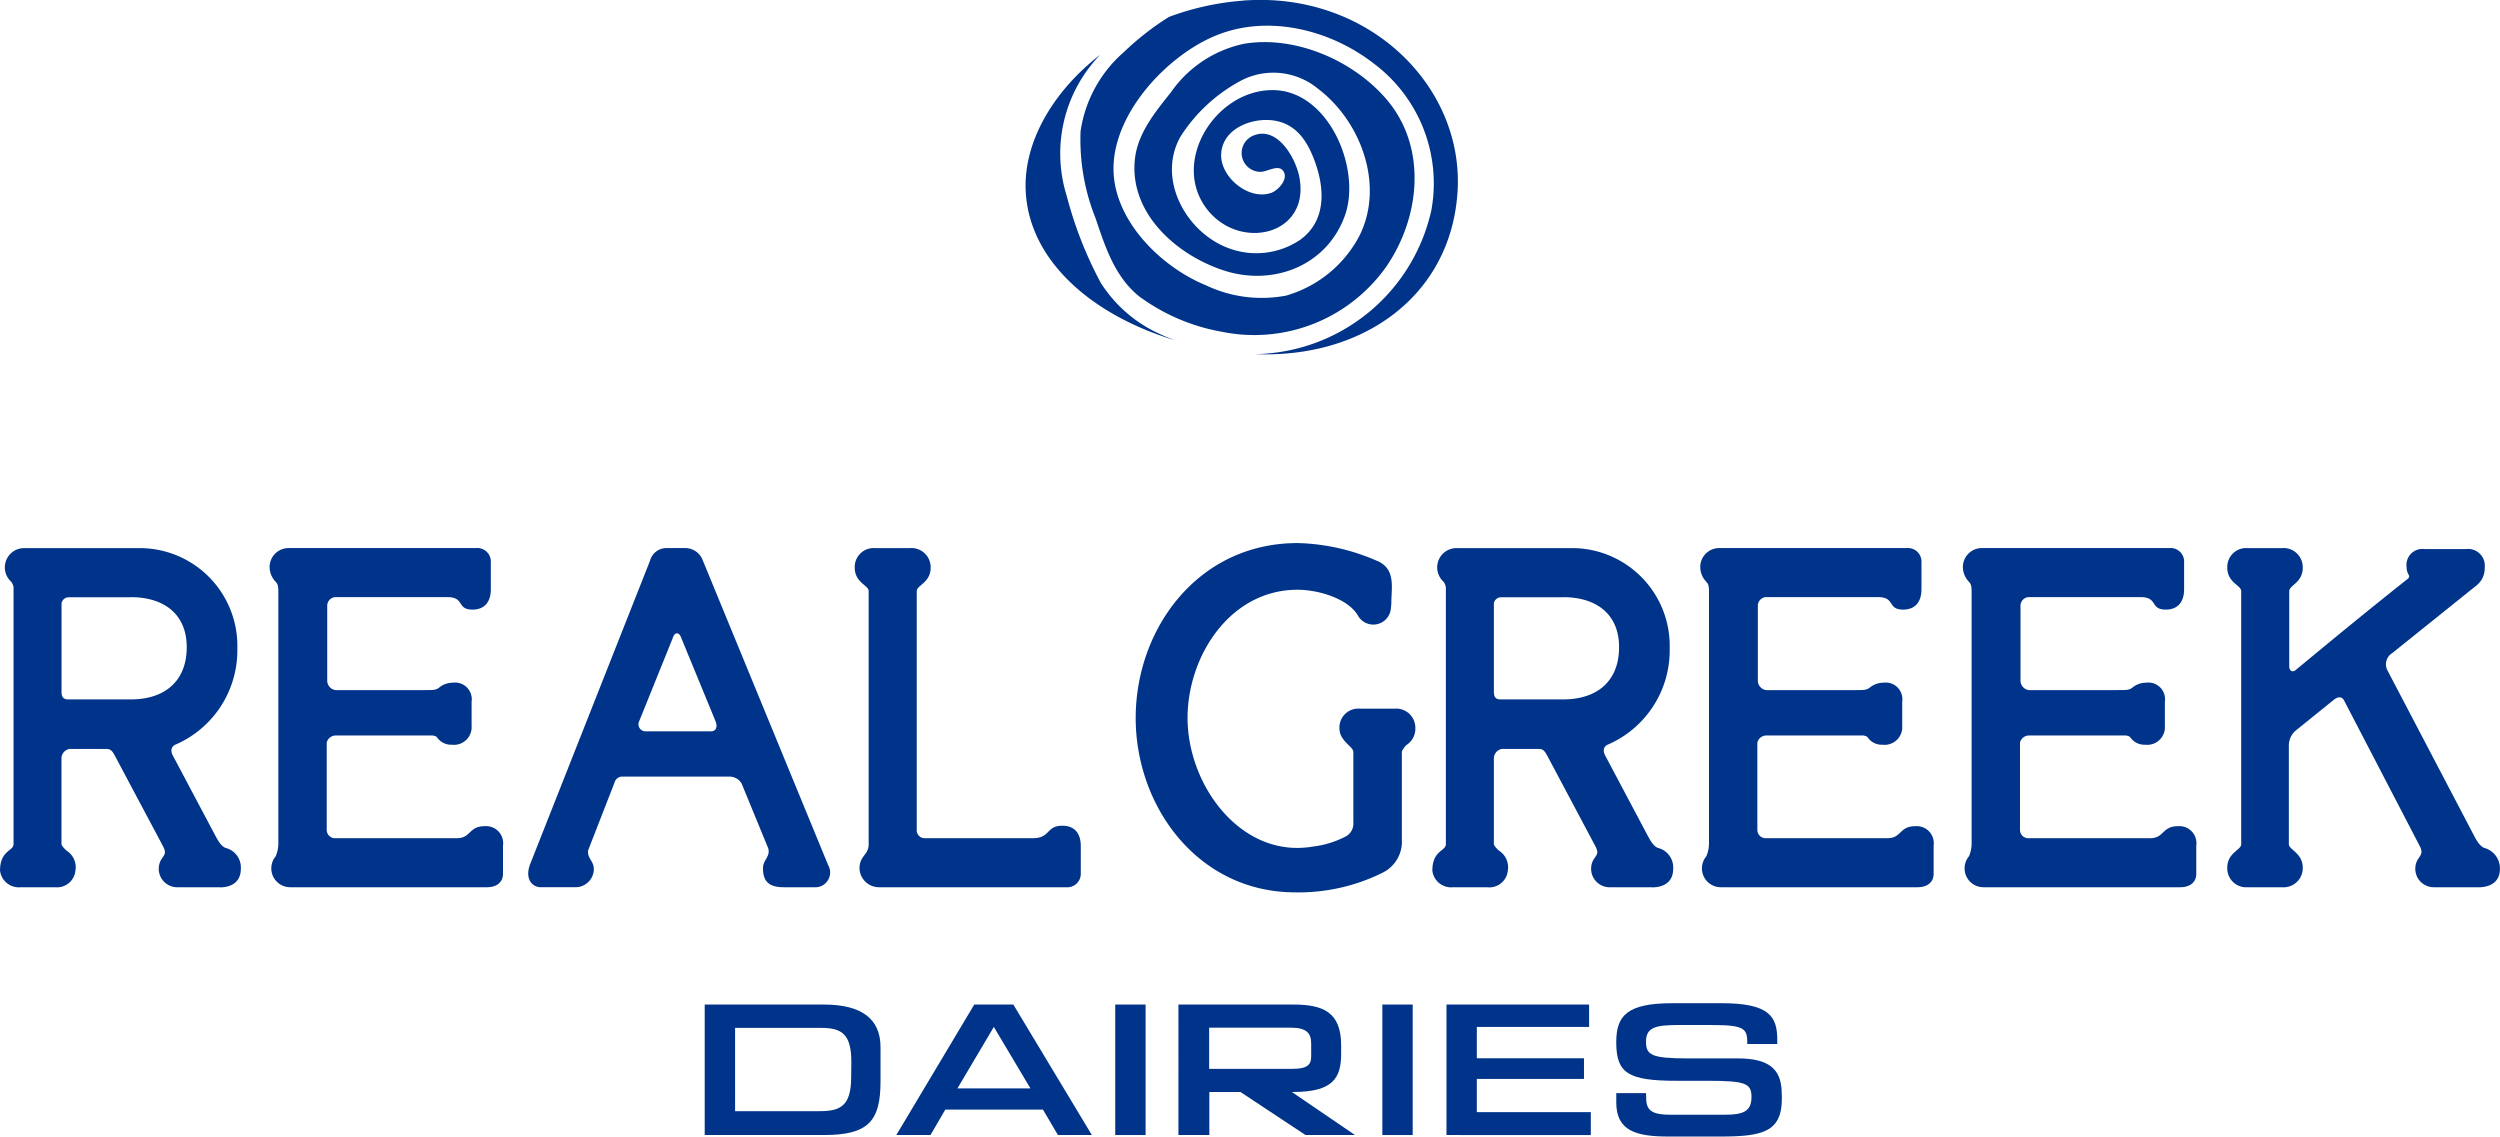 <svg xmlns="http://www.w3.org/2000/svg" width="215.501" height="97.97" viewBox="0 0 215.501 97.97">
  <g id="Group_136" data-name="Group 136" transform="translate(-47.2 -41.717)">
    <path id="Path_110" data-name="Path 110" d="M123.014,94.06h-3.723a1.593,1.593,0,0,1-1.354-2.353c.3-.478.488-.558.188-1.157l-4.137-7.777c-.339-.638-.452-.638-1.016-.638h-2.9a.831.831,0,0,0-.714.8v7.418c0,.12.3.438.451.558a1.7,1.7,0,0,1,.752,1.715A1.6,1.6,0,0,1,108.8,94.06h-2.971a1.626,1.626,0,0,1-1.767-1.436c0-1.755,1.165-1.675,1.165-2.273V68.218A.989.989,0,0,0,105,67.7a1.662,1.662,0,0,1,1.2-2.872h10.08a8.426,8.426,0,0,1,8.237,8.654,8.848,8.848,0,0,1-5.266,8.255c-.339.12-.564.439-.3.958l3.724,7.019c.113.2.414.8.827.956a1.738,1.738,0,0,1,1.317,1.8c0,1.236-.94,1.6-1.806,1.6m-7.672-25.005h-5.378a.629.629,0,0,0-.6.519V77.23c0,.6.339.638.6.638h5.378c2.858,0,4.814-1.515,4.814-4.506,0-2.871-1.993-4.307-4.814-4.307" transform="translate(-56.859 24.138)" fill="#00338a"/>
    <path id="Path_111" data-name="Path 111" d="M154.716,94.059h-17a1.626,1.626,0,0,1-1.241-2.672,2.889,2.889,0,0,0,.225-1.236V68.535c0-.478-.075-.638-.225-.8a1.86,1.86,0,0,1-.527-1.316,1.633,1.633,0,0,1,1.655-1.595h16.135a1.167,1.167,0,0,1,1.279,1.236v2.313c0,1.076-.527,1.754-1.58,1.754-1.391,0-.639-1.077-2.181-1.077H141.59a.749.749,0,0,0-.676.719v6.46a.829.829,0,0,0,.714.837h7.635c.79,0,1.015,0,1.278-.2a1.87,1.87,0,0,1,1.2-.439,1.438,1.438,0,0,1,1.618,1.635V80.14a1.525,1.525,0,0,1-1.693,1.635,1.484,1.484,0,0,1-1.316-.677.868.868,0,0,0-.527-.12h-8.2a.809.809,0,0,0-.752.6v7.538a.718.718,0,0,0,.676.718h10.532c1.241,0,1.015-1.037,2.407-1.037a1.472,1.472,0,0,1,1.58,1.675V92.9c0,.8-.64,1.157-1.354,1.157" transform="translate(-65.507 24.138)" fill="#00338a"/>
    <path id="Path_112" data-name="Path 112" d="M191.14,94.059h-2.6c-1.467,0-1.768-.719-1.768-1.635,0-.758.64-.958.452-1.716l-2.294-5.583a1.212,1.212,0,0,0-.978-.6h-9.29a.669.669,0,0,0-.677.478L171.7,90.868c-.112.679.489.918.489,1.635a1.582,1.582,0,0,1-1.579,1.555H167.6c-.715,0-1.391-.719-.9-1.994L177.036,65.9a1.463,1.463,0,0,1,1.467-1.077h1.541a1.617,1.617,0,0,1,1.542,1.077l10.795,26.241a1.276,1.276,0,0,1-1.241,1.914M179.706,72.523c-.151-.439-.527-.478-.677-.04L176.1,79.741a.607.607,0,0,0,.6.877h5.6c.451,0,.564-.438.375-.877Z" transform="translate(-73.799 24.138)" fill="#00338a"/>
    <path id="Path_113" data-name="Path 113" d="M223.351,94.059H207.215a1.683,1.683,0,0,1-1.654-1.595c0-1.157.79-1.157.79-2.114V68.535c0-.517-1.2-.718-1.2-2.034a1.629,1.629,0,0,1,1.767-1.674h2.971a1.656,1.656,0,0,1,1.806,1.674c0,1.316-1.2,1.517-1.2,2.034V89.114a.681.681,0,0,0,.714.718h9.29c1.542,0,1.128-1.076,2.557-1.076,1.053,0,1.58.677,1.58,1.754v2.313a1.168,1.168,0,0,1-1.279,1.236" transform="translate(-84.272 24.138)" fill="#00338a"/>
    <path id="Path_114" data-name="Path 114" d="M262.488,80.177a1.676,1.676,0,0,1-.79,1.475c-.113.12-.376.439-.376.6v7.5a2.982,2.982,0,0,1-1.617,2.871,16.286,16.286,0,0,1-7.559,1.715c-8.387,0-13.766-7.377-13.766-15.034,0-7.7,5.379-15.075,13.953-15.075A18.042,18.042,0,0,1,259.4,65.86c1.392.758,1.015,2.234,1.015,3.589a5.047,5.047,0,0,1-.074.638,1.519,1.519,0,0,1-2.821.359c-.865-1.435-3.385-2.193-5.191-2.193-5.83,0-9.478,5.742-9.478,11.047,0,5.862,4.664,12.163,10.832,11.086a8.151,8.151,0,0,0,2.821-.877,1.248,1.248,0,0,0,.639-1.157v-6.1c0-.519-1.2-.918-1.2-2.074a1.628,1.628,0,0,1,1.767-1.675h2.971a1.656,1.656,0,0,1,1.806,1.675" transform="translate(-93.283 24.301)" fill="#00338a"/>
    <path id="Path_115" data-name="Path 115" d="M292.423,94.06H288.7a1.593,1.593,0,0,1-1.354-2.353c.3-.478.488-.558.188-1.157L283.4,82.773c-.339-.638-.452-.638-1.016-.638h-2.9a.831.831,0,0,0-.714.8v7.418c0,.12.3.438.451.558a1.7,1.7,0,0,1,.752,1.715,1.6,1.6,0,0,1-1.767,1.436h-2.971a1.626,1.626,0,0,1-1.767-1.436c0-1.755,1.165-1.675,1.165-2.273V68.218a.989.989,0,0,0-.225-.519,1.662,1.662,0,0,1,1.2-2.872h10.08a8.426,8.426,0,0,1,8.237,8.654,8.848,8.848,0,0,1-5.266,8.255c-.339.12-.564.439-.3.958l3.724,7.019c.113.2.414.8.827.956a1.738,1.738,0,0,1,1.317,1.8c0,1.236-.94,1.6-1.806,1.6m-7.672-25.005h-5.378a.629.629,0,0,0-.6.519V77.23c0,.6.339.638.6.638h5.378c2.858,0,4.814-1.515,4.814-4.506,0-2.871-1.993-4.307-4.814-4.307" transform="translate(-102.798 24.138)" fill="#00338a"/>
    <path id="Path_116" data-name="Path 116" d="M323.919,94.059h-17a1.626,1.626,0,0,1-1.241-2.672,2.889,2.889,0,0,0,.225-1.236V68.535c0-.478-.075-.638-.225-.8a1.861,1.861,0,0,1-.527-1.316,1.633,1.633,0,0,1,1.655-1.595h16.135a1.167,1.167,0,0,1,1.279,1.236v2.313c0,1.076-.527,1.754-1.58,1.754-1.391,0-.639-1.077-2.181-1.077h-9.667a.749.749,0,0,0-.676.719v6.46a.829.829,0,0,0,.714.837h7.635c.79,0,1.015,0,1.278-.2a1.87,1.87,0,0,1,1.2-.439,1.438,1.438,0,0,1,1.618,1.635V80.14a1.525,1.525,0,0,1-1.693,1.635,1.484,1.484,0,0,1-1.316-.677.868.868,0,0,0-.527-.12h-8.2a.809.809,0,0,0-.752.6v7.538a.718.718,0,0,0,.676.718h10.532c1.241,0,1.015-1.037,2.407-1.037a1.472,1.472,0,0,1,1.58,1.675V92.9c0,.8-.64,1.157-1.354,1.157" transform="translate(-111.389 24.138)" fill="#00338a"/>
    <path id="Path_117" data-name="Path 117" d="M354.984,94.059h-17a1.626,1.626,0,0,1-1.241-2.672,2.889,2.889,0,0,0,.225-1.236V68.535c0-.478-.075-.638-.225-.8a1.86,1.86,0,0,1-.527-1.316,1.633,1.633,0,0,1,1.655-1.595h16.135a1.167,1.167,0,0,1,1.279,1.236v2.313c0,1.076-.527,1.754-1.58,1.754-1.391,0-.639-1.077-2.181-1.077h-9.666a.749.749,0,0,0-.676.719v6.46a.829.829,0,0,0,.714.837h7.635c.79,0,1.015,0,1.278-.2a1.87,1.87,0,0,1,1.2-.439,1.438,1.438,0,0,1,1.618,1.635V80.14a1.525,1.525,0,0,1-1.693,1.635,1.484,1.484,0,0,1-1.316-.677.868.868,0,0,0-.527-.12h-8.2a.81.81,0,0,0-.752.6v7.538a.718.718,0,0,0,.676.718h10.532c1.241,0,1.015-1.037,2.407-1.037a1.472,1.472,0,0,1,1.58,1.675V92.9c0,.8-.64,1.157-1.354,1.157" transform="translate(-119.814 24.138)" fill="#00338a"/>
    <path id="Path_118" data-name="Path 118" d="M389.151,94.059H385.24a1.593,1.593,0,0,1-1.354-2.353c.3-.478.489-.6.188-1.2l-6.507-12.523c-.187-.359-.488-.4-.9-.079l-3.31,2.672a1.711,1.711,0,0,0-.564,1.316V90.35c0,.478,1.2.758,1.2,2.034a1.655,1.655,0,0,1-1.805,1.675h-2.934a1.629,1.629,0,0,1-1.768-1.675c0-1.316,1.2-1.516,1.2-2.034V68.535c0-.517-1.2-.718-1.2-2.034a1.629,1.629,0,0,1,1.768-1.674h2.934a1.655,1.655,0,0,1,1.805,1.674c0,1.316-1.165,1.517-1.165,2.034V75c0,.478.337.518.526.359,3.422-2.831,6.28-5.184,9.553-7.777.564-.4.037-.359.037-1.117a1.374,1.374,0,0,1,1.542-1.555h3.573a1.44,1.44,0,0,1,1.618,1.595A1.867,1.867,0,0,1,389,68.018l-7.3,5.862a1.131,1.131,0,0,0-.413,1.475l7.522,14.357c.113.2.415.8.828.957a1.833,1.833,0,0,1,1.353,1.8c0,1.236-.977,1.595-1.842,1.595" transform="translate(-128.294 24.138)" fill="#00338a"/>
    <path id="Path_119" data-name="Path 119" d="M197.658,130.057H187.407V118.809h10.267c3.253,0,4.888,1.227,4.888,3.678v2.96c0,3.449-1.079,4.61-4.9,4.61m2.386-6.294c0-2.419-.834-2.942-2.6-2.942h-7.422V128h7.291c1.749,0,2.714-.425,2.714-2.911Z" transform="translate(-79.461 9.5)" fill="#00338a"/>
    <path id="Path_120" data-name="Path 120" d="M224,130.057l-1.291-2.191h-8.419l-1.275,2.191H210.07l6.718-11.247h3.368l6.768,11.247Zm-5.525-9.318-3.139,5.3h6.294Z" transform="translate(-85.606 9.499)" fill="#00338a"/>
    <rect id="Rectangle_41" data-name="Rectangle 41" width="2.616" height="11.248" transform="translate(143.334 128.309)" fill="#00338a"/>
    <path id="Path_121" data-name="Path 121" d="M254.389,130.057l-5.608-3.711H246.1v3.711h-2.665V118.809h9.891c2.566,0,4.135.638,4.135,3.516v.735c0,2.092-.719,3.286-4.135,3.286h-.115l5.444,3.711Zm-1.227-9.253h-7.079v3.547h7.21c1.176,0,1.585-.311,1.585-1.045v-1.145c0-.867-.393-1.357-1.716-1.357" transform="translate(-94.654 9.5)" fill="#00338a"/>
    <rect id="Rectangle_42" data-name="Rectangle 42" width="2.616" height="11.248" transform="translate(166.359 128.309)" fill="#00338a"/>
    <path id="Path_122" data-name="Path 122" d="M275.138,130.057V118.809h12.294v1.93h-9.678v2.7h9.237v1.781h-9.237v2.861h9.825v1.978Z" transform="translate(-103.251 9.5)" fill="#00338a"/>
    <path id="Path_123" data-name="Path 123" d="M304.163,130.145h-4.431c-2.812,0-4.512-.49-4.512-2.943v-.8h2.567v.131c0,.113.016.26.016.375v.114c.066.931.622,1.243,2.076,1.243h4.708c1.553,0,2.289-.278,2.289-1.52,0-1.194-.508-1.406-3.842-1.406h-2.616c-4.185,0-5.2-.654-5.2-3.319,0-2.289.915-3.368,4.839-3.368h4.25c4.1,0,4.79,1.145,4.79,3.14v.375h-2.583c0-1.308-.147-1.635-3.09-1.635h-2.861c-1.945,0-2.779.2-2.779,1.423,0,1.16.441,1.455,3.629,1.455H305.7c2.681,0,3.711.931,3.777,2.829v.13c0,.115.016.261.016.391v.132c0,2.893-1.732,3.253-5.329,3.253" transform="translate(-108.697 9.542)" fill="#00338a"/>
    <g id="Group_135" data-name="Group 135" transform="translate(135.605 41.717)">
      <path id="Path_124" data-name="Path 124" d="M237.038,30.588a11.735,11.735,0,0,1-5.2-4.458,33.816,33.816,0,0,1-2.937-7.5,12.233,12.233,0,0,1,2.9-12.17c-4.159,3.218-6.658,7.638-6.431,11.811.31,5.963,5.706,10.644,12.834,12.8-.392-.154-.786-.3-1.167-.482" transform="translate(-225.356 -1.75)" fill="#00338a"/>
      <path id="Path_125" data-name="Path 125" d="M245.807.059a23.221,23.221,0,0,0-6.345,1.4,23.828,23.828,0,0,0-3.88,3.026,11.183,11.183,0,0,0-3.738,6.818,18.228,18.228,0,0,0,1.294,7.517c.829,2.466,1.654,5.029,3.752,6.725a16.98,16.98,0,0,0,7.121,3.051,13.922,13.922,0,0,0,14.162-5.581c2.963-4.288,3.567-10.323.046-14.448-2.86-3.35-7.848-5.517-12.25-4.8a10.231,10.231,0,0,0-6.336,4.188c-1.354,1.7-2.871,3.533-3.108,5.768-.493,4.647,3.556,8.232,7.626,9.578,4.227,1.4,8.9-.339,10.476-4.715,1.445-4.019-1.4-10.846-6.265-10.82-5.013.028-8.866,6.406-5.477,10.443,2.869,3.416,8.769,2,7.815-2.955-.315-1.635-1.9-4.433-3.969-3.564a1.622,1.622,0,0,0,.656,3.121c.51-.005,1.437-.61,1.863-.148.627.68-.362,1.751-.974,1.964-1.931.673-4.363-1.339-4.315-3.289.055-2.239,2.649-3.239,4.563-2.946,1.942.3,2.9,1.828,3.52,3.546.859,2.365.976,5.1-1.263,6.728a6.759,6.759,0,0,1-6.134.743c-3.709-1.336-6.274-6-4.173-9.664a14.042,14.042,0,0,1,5.175-4.784,6.038,6.038,0,0,1,6.66.688c3.736,2.826,5.75,8.368,3.559,12.7a10.379,10.379,0,0,1-6.316,5.134,11.21,11.21,0,0,1-6.9-.888c-3.974-1.626-8.169-5.788-7.964-10.393.2-4.565,4.447-9.16,8.421-10.968,4.6-2.1,10.156-.761,14.031,2.259a12.9,12.9,0,0,1,4.94,12.633,15.836,15.836,0,0,1-15.158,12.4c9.175.371,16.714-4.915,17.4-13.773.728-9.215-7.613-17.549-18.51-16.7" transform="translate(-227.102 0)" fill="#00338a"/>
    </g>
  </g>
</svg>
